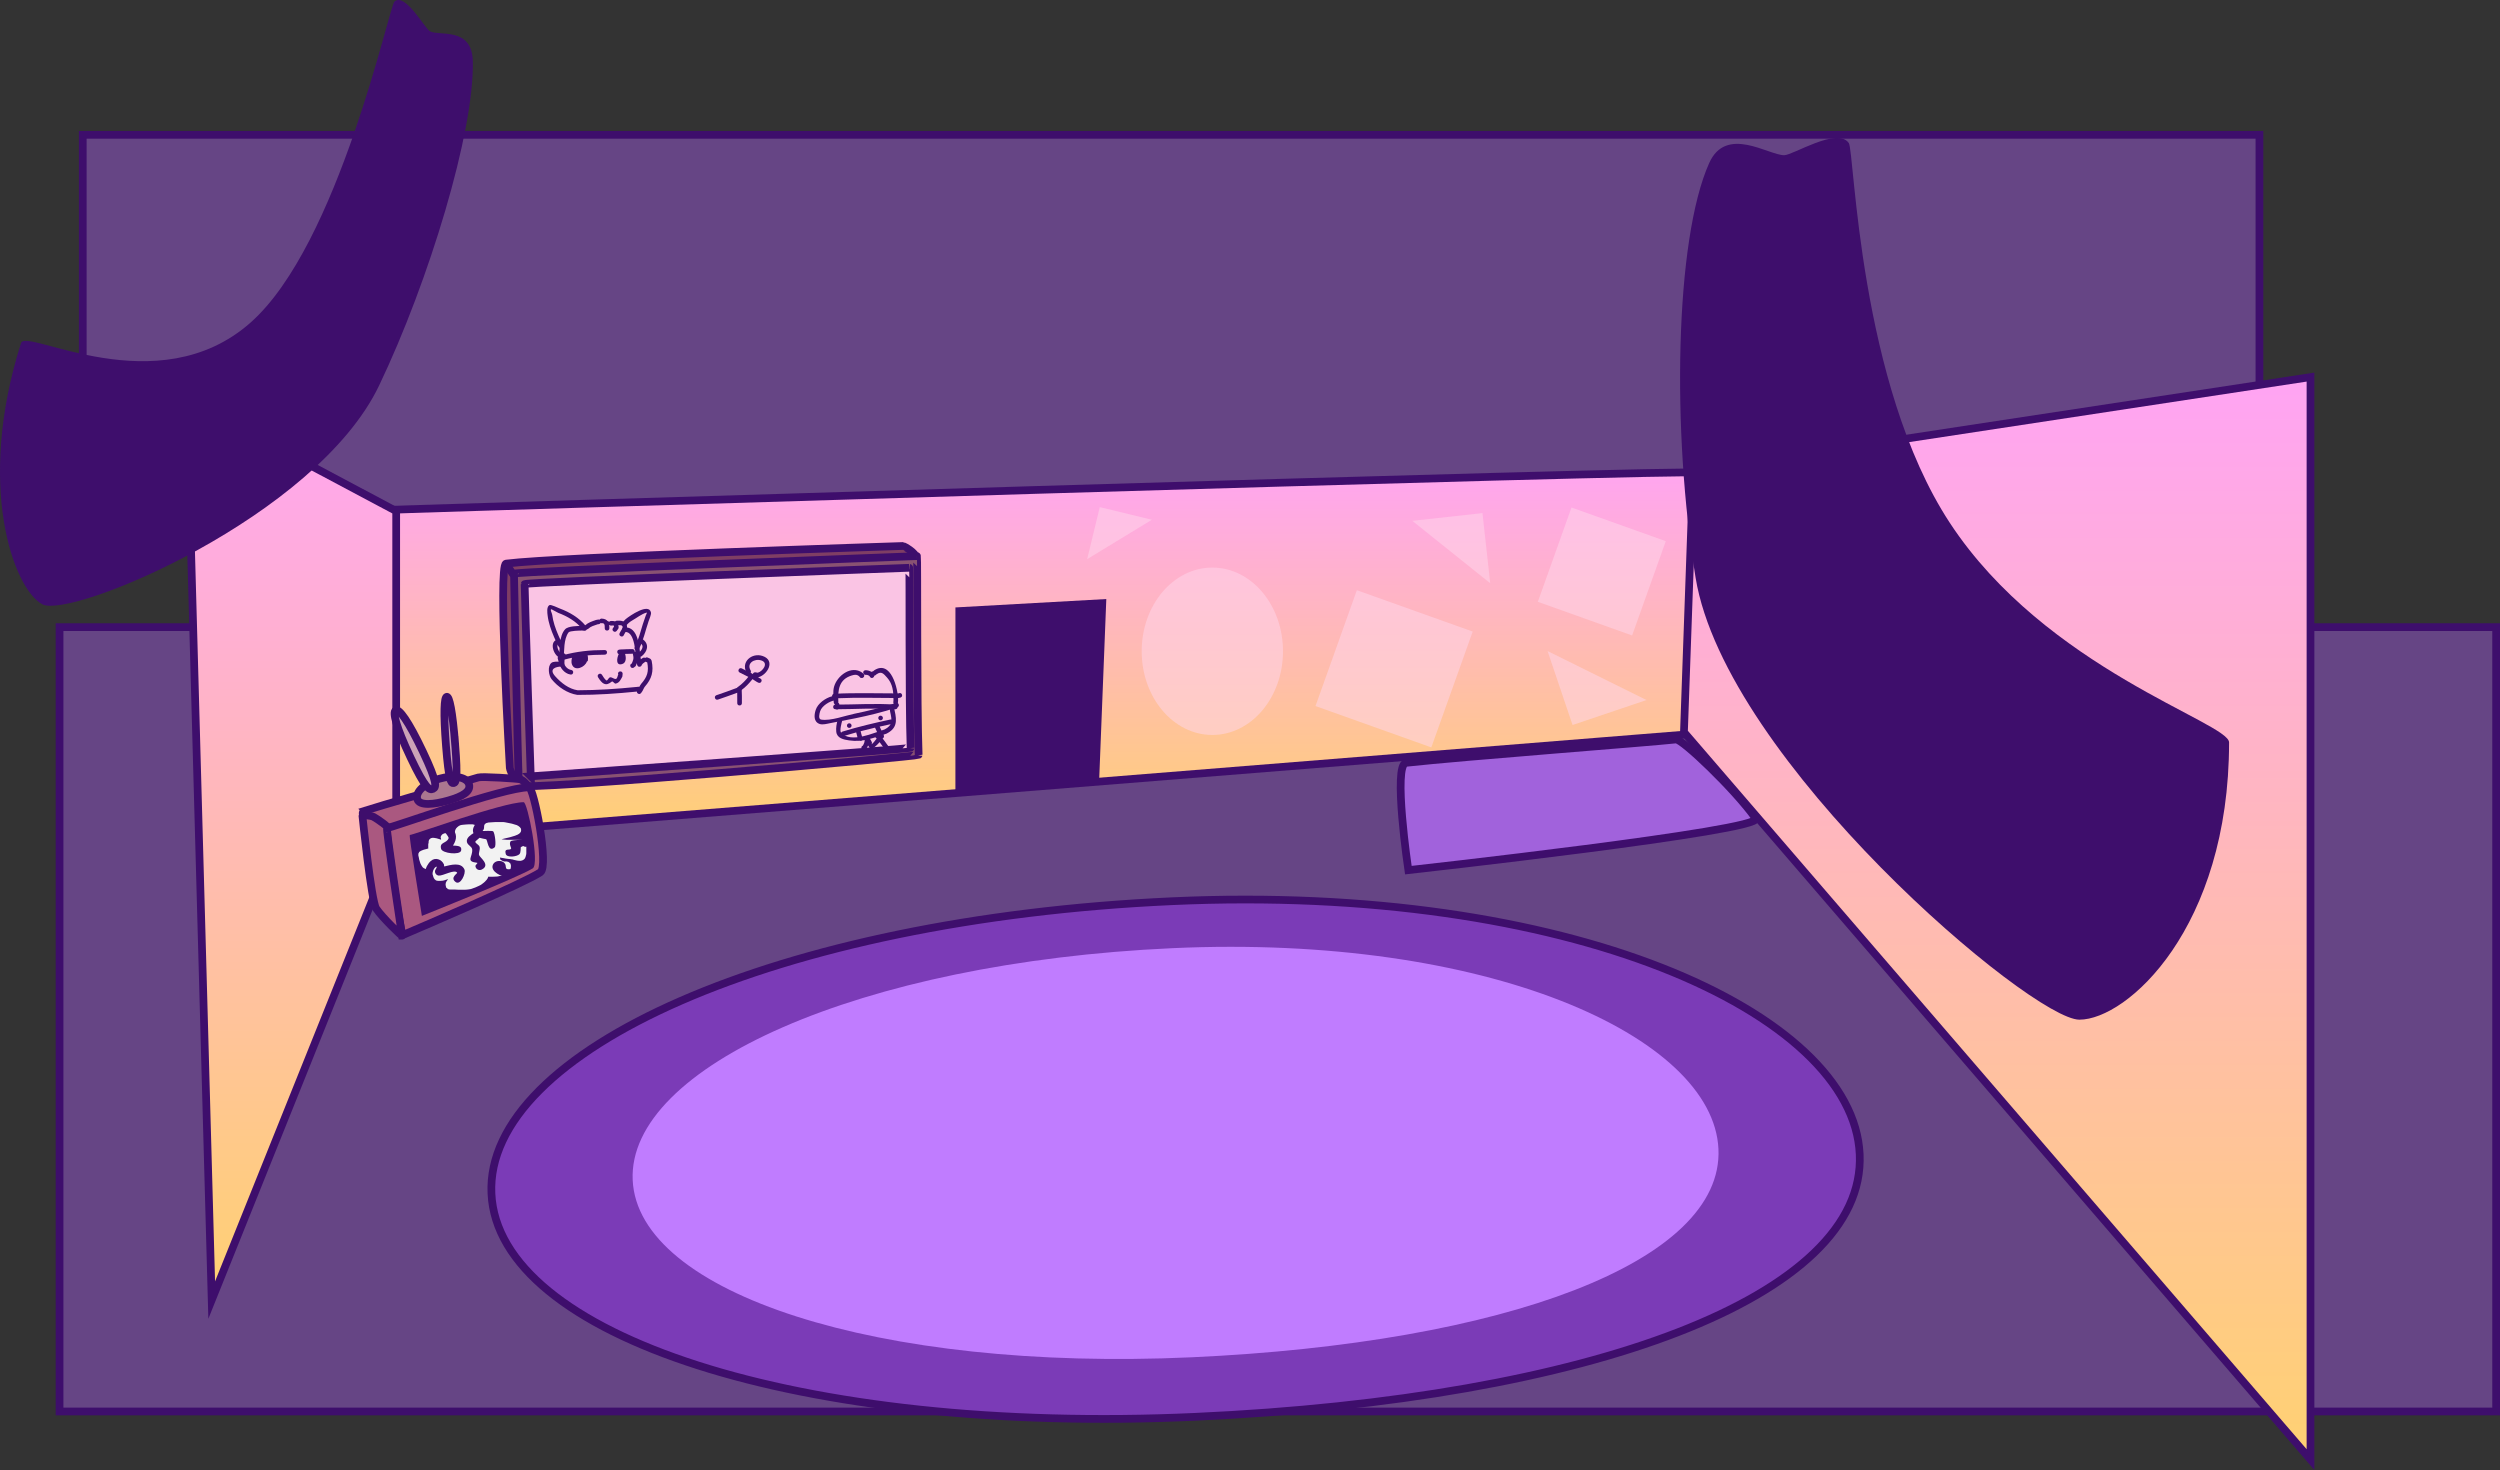 <svg version="1.1" xmlns="http://www.w3.org/2000/svg" xmlns:xlink="http://www.w3.org/1999/xlink" width="808.806" height="475.591" viewBox="0,0,808.806,475.591"><rect x="0" y="0" width="808.806" height="475.591" fill="#333333" stroke="none"/><defs><linearGradient x1="285.556" y1="76.407" x2="285.556" y2="198.271" gradientUnits="userSpaceOnUse" id="color-1"><stop offset="0" stop-color="#ffa4f3"/><stop offset="1" stop-color="#ffd172"/></linearGradient><linearGradient x1="37.515" y1="55.887" x2="37.515" y2="347.179" gradientUnits="userSpaceOnUse" id="color-2"><stop offset="0" stop-color="#ffa4f3"/><stop offset="1" stop-color="#ffd172"/></linearGradient><linearGradient x1="596.095" y1="50.445" x2="596.095" y2="398.793" gradientUnits="userSpaceOnUse" id="color-3"><stop offset="0" stop-color="#ffa4f3"/><stop offset="1" stop-color="#ffd172"/></linearGradient></defs><g transform="translate(56.807,73.431)"><g data-paper-data="{&quot;isPaintingLayer&quot;:true}" fill-rule="nonzero" stroke-linejoin="miter" stroke-miterlimit="10" stroke-dasharray="" stroke-dashoffset="0" style="mix-blend-mode: normal"><path d="M-37.539,383.215v-253.754h788.288v253.754z" fill="#664585" stroke="#3e0e6c" stroke-width="2.5" stroke-linecap="butt"/><path d="M-30.032,100.814v-130.631h704.204v130.631z" fill="#664585" stroke="#3e0e6c" stroke-width="2.5" stroke-linecap="butt"/><path d="M64.011,198.271v-106.607c0,0 429.64,-13.552 429.577,-12.173c-0.712,15.664 -3.966,84.62 -3.966,84.62z" fill="url(#color-1)" stroke="#3e0e6c" stroke-width="2.5" stroke-linecap="butt"/><path d="M11.684,347.179l-8.023,-291.291l67.708,36.036v106.607z" fill="url(#color-2)" stroke="#3e0e6c" stroke-width="2.5" stroke-linecap="butt"/><path d="M487.987,163.432l3.003,-84.459l199.7,-30.405v350.225z" fill="url(#color-3)" stroke="#3e0e6c" stroke-width="2.5" stroke-linecap="butt"/><path d="M252.288,183.692l0.009,-60.608l48.812,-2.717l-2.358,59.765z" fill="#3e0e6c" stroke="none" stroke-width="0" stroke-linecap="butt"/><path d="M322.309,218.133c127.835,-5.833 220.435,35.813 222.537,81.875c2.102,46.062 -87.091,79.099 -214.927,84.931c-127.835,5.833 -225.631,-26.185 -227.732,-72.247c-2.102,-46.062 92.286,-88.726 220.122,-94.559z" fill="#7b3bb7" stroke="#3e0e6c" stroke-width="2.5" stroke-linecap="butt"/><path d="M398.822,208.08c0,0 -5.09,-34.241 -0.718,-34.721c18.56,-2.041 78.186,-6.551 87.301,-7.553c1.995,-0.219 19.131,16.123 25.798,25.571c2.769,3.925 -112.381,16.703 -112.381,16.703z" fill="#a162dc" stroke="#3e0e6c" stroke-width="2.5" stroke-linecap="butt"/><g stroke="#3e0e6c" stroke-width="2.5"><path d="M108.132,175.043c-0.027,-0.646 -3.879,-65.796 -1.218,-66.132c17.317,-2.182 128.086,-5.689 128.475,-5.704c0.031,-0.001 4.21,2.05 4.223,3.976c0.076,10.767 -2.4,45.811 -1.886,59.775c0.017,0.455 -105.602,12.039 -126.007,13.83c-1.119,0.098 -3.553,-4.906 -3.588,-5.746z" fill="#7f3e64" stroke-linecap="butt"/><path d="M111.082,180.674c-0.525,-12.616 -1.418,-59.965 -1.593,-68.509c-0.015,-0.746 129.746,-5.662 130.366,-5.686c0.203,-0.008 -0.069,47.843 0.538,64.305c0.019,0.504 -129.226,11.923 -129.31,9.889z" fill="#895272" stroke-linecap="butt"/><path d="M114.904,177.736c0,0 -1.799,-53.209 -1.983,-62.193c-0.014,-0.675 123.837,-5.257 124.425,-5.279c0.192,-0.007 -0.108,43.318 0.453,58.223c0.017,0.456 -122.895,9.248 -122.895,9.248z" fill="#fac4e4" stroke-linecap="butt"/><path d="M107.18,109.367l1.869,2.808" fill="none" stroke-linecap="round"/></g><path d="M61.424,188.784c3.781,-1.236 28.463,-8.334 36.55,-10.697c1.223,-0.357 12.511,0.367 13.444,0.595c1.382,0.337 2.561,2.373 3.293,2.597c1.321,0.404 -12.854,6.841 -22.79,10.006c-10.789,3.437 -24.874,3.097 -25.521,3.057c-0.349,-0.022 -8.53,-4.396 -4.976,-5.558z" fill="#aa5880" stroke="#3e0e6c" stroke-width="2.5" stroke-linecap="butt"/><path d="M68.299,194.475c1.243,0.078 37.633,-13.184 46.029,-13.184c1.589,0 6.573,25.636 3.673,27.495c-5.855,3.754 -37.988,17.517 -44.454,20.261c-0.651,0.276 -4.48,-25.834 -5.175,-32.853c-0.108,-1.093 -0.14,-1.723 -0.073,-1.719z" fill="#aa5880" stroke="#3e0e6c" stroke-width="2.5" stroke-linecap="butt"/><path d="M73.257,229.286c0.05,0.336 -6.502,-5.963 -8.369,-8.811c-1.563,-2.385 -4.426,-29.743 -4.429,-29.894c-0.009,-0.437 2.732,-0.186 3.595,0.268c1.109,0.585 5.63,3.705 4.378,3.627c-0.458,-0.029 3.822,28.102 4.824,34.81z" fill="#aa5880" stroke="#3e0e6c" stroke-width="2.5" stroke-linecap="butt"/><path d="M79.679,222.881c-0.298,-2.089 -4.31,-26.202 -3.909,-26.178c0.995,0.059 30.117,-10.609 36.836,-10.609c1.272,0 5.261,20.012 2.94,21.416c-5.231,3.165 -35.867,15.371 -35.867,15.371z" fill="#3e0e6c" stroke="none" stroke-width="0" stroke-linecap="butt"/><path d="M78.187,185.073c-0.66,-2.312 2.552,-5.256 7.175,-6.577c4.623,-1.321 8.907,-0.518 9.567,1.794c0.66,2.312 -2.016,3.917 -6.64,5.238c-4.623,1.321 -9.442,1.857 -10.103,-0.454z" fill="#ab7790" stroke="#3e0e6c" stroke-width="2.5" stroke-linecap="butt"/><path d="M80.021,169.775c4.764,10.062 4.35,11.5 3.247,12.023c-1.103,0.522 -2.478,-0.069 -7.242,-10.131c-4.764,-10.062 -5.898,-14.769 -4.794,-15.291c1.103,-0.522 4.025,3.337 8.789,13.4z" fill="#cca3b7" stroke="#3e0e6c" stroke-width="2.5" stroke-linecap="butt"/><path d="M90.464,167.497c0.87,11.059 0.292,12.288 -0.529,12.429c-0.821,0.141 -1.574,-0.86 -2.444,-11.919c-0.87,-11.059 -0.574,-15.88 0.247,-16.021c0.821,-0.141 1.857,4.452 2.726,15.511z" fill="#cca3b7" stroke="#3e0e6c" stroke-width="2.5" stroke-linecap="butt"/><path d="M322.559,233.32c101.443,-4.628 174.925,28.419 176.592,64.971c1.668,36.552 -69.11,62.768 -170.553,67.396c-101.443,4.628 -179.047,-20.779 -180.715,-57.331c-1.668,-36.552 73.233,-70.408 174.676,-75.036z" fill="#c07cff" stroke="none" stroke-width="0" stroke-linecap="butt"/><path d="M133.064,129.969c-0.075,0.746 -0.821,0.672 -0.821,0.672l-0.728,-0.074c-0.677,-0.002 -3.983,0.05 -4.389,0.604c-1.598,2.181 -1.378,5.998 -1.561,8.573c0,0 -0.053,0.748 -0.802,0.695c-0.748,-0.053 -0.695,-0.802 -0.695,-0.802c0.197,-2.737 -0.049,-7.319 1.96,-9.489c0.987,-1.066 4.201,-1.076 5.561,-1.079l0.803,0.079c0,0 0.746,0.075 0.672,0.821z" fill="#3e0e6c" stroke="none" stroke-width="0.5" stroke-linecap="butt"/><path d="M137.572,127.624c0.127,0.739 -0.612,0.866 -0.612,0.866l-0.451,0.065c-1.159,0.421 -2.106,0.605 -3.001,1.437c0,0 -0.557,0.502 -1.059,-0.056c-0.502,-0.557 0.056,-1.059 0.056,-1.059c1.09,-0.957 2.13,-1.236 3.492,-1.731l0.71,-0.134c0,0 0.739,-0.127 0.866,0.612z" fill="#3e0e6c" stroke="none" stroke-width="0.5" stroke-linecap="butt"/><path d="M139.588,130.568c-0.447,0 -0.627,-0.266 -0.7,-0.481c-0.032,-0.083 -0.05,-0.174 -0.05,-0.269v-0.153c0.017,-0.903 -0.01,-1.58 -1.01,-1.47c0,0 -0.75,0 -0.75,-0.75c0,-0.75 0.75,-0.75 0.75,-0.75c1.905,0.104 2.485,1.137 2.51,2.97v0.153c0,0 0,0.123 -0.05,0.269c-0.073,0.215 -0.254,0.481 -0.7,0.481z" fill="#3e0e6c" stroke="none" stroke-width="0.5" stroke-linecap="butt"/><path d="M143.998,132.402c-0.671,-0.335 -0.335,-1.006 -0.335,-1.006l0.2,-0.387c0.996,-1.493 1.259,-2.322 -0.66,-2.171c0.037,0.121 0.074,0.253 0.111,0.397l0.005,0.168c0.038,0.157 0.008,0.307 -0.034,0.422c-0.033,0.111 -0.094,0.24 -0.207,0.342l-0.363,0.484c0,0 -0.45,0.6 -1.05,0.15c-0.6,-0.45 -0.15,-1.05 -0.15,-1.05l0.323,-0.431c-0.002,-0.608 -0.231,-0.368 -0.948,-0.359c0,0 -0.33,0 -0.552,-0.218c-0.137,0.179 -0.353,0.295 -0.596,0.295c-0.414,0 -0.75,-0.336 -0.75,-0.75c0,-0.414 0.336,-0.75 0.75,-0.75c0.207,0 0.394,0.084 0.53,0.219c0.215,-0.296 0.618,-0.296 0.618,-0.296c0.568,0.005 0.985,0.029 1.306,0.127c0.196,-0.172 0.452,-0.199 0.452,-0.199c3.487,-0.311 4.266,1.749 2.463,4.453l-0.106,0.226c0,0 -0.335,0.671 -1.006,0.335z" fill="#3e0e6c" stroke="none" stroke-width="0.5" stroke-linecap="butt"/><path d="M149.23,150.31c-6.488,0.649 -12.738,1.089 -19.265,1.073c-3.221,-0.5 -6.282,-2.571 -8.32,-5.083c-0.928,-1.144 -1.399,-4.174 -0.057,-5.276c0.581,-0.477 1.779,-0.412 2.71,-0.356c0.005,-0.528 0.031,-1.055 0.079,-1.581c0,0 0.068,-0.747 0.815,-0.679c0.747,0.068 0.679,0.815 0.679,0.815c-0.049,0.537 -0.074,1.077 -0.073,1.616v0.612c0,0.26 -0.09,0.43 -0.209,0.541c-0.111,0.118 -0.281,0.209 -0.541,0.209c-1.775,0 -4.499,0.618 -2.261,3.126c1.914,2.145 4.378,4.117 7.293,4.56c6.44,-0.018 12.597,-0.43 19.002,-1.07l0.765,-0.077c0,0 0.093,-0.009 0.216,0.011c0.061,-0.122 0.122,-0.244 0.183,-0.366c0,0 0.008,-0.015 0.023,-0.04c0.014,-0.026 0.024,-0.04 0.024,-0.04l0.366,-0.537c1.941,-2.216 2.496,-3.94 1.935,-6.886l-0.451,-0.2c0,0 -0.044,-0.02 -0.106,-0.061c-0.053,0.049 -0.092,0.076 -0.092,0.076l-0.26,0.172c-0.345,0.192 -0.651,0.479 -0.872,0.811c-0.031,0.207 -0.149,0.448 -0.503,0.56c-0.019,0.006 -0.038,0.012 -0.057,0.016c-0.415,0.107 -0.654,-0.097 -0.78,-0.281c-0.058,-0.077 -0.101,-0.166 -0.125,-0.262l-0.164,-0.587c-0.458,-2.519 -0.35,-10.417 -3.877,-10.101c0,0 -0.748,0.053 -0.802,-0.695c-0.053,-0.748 0.695,-0.802 0.695,-0.802c4.647,-0.269 4.813,6.446 5.311,10.339c0.13,-0.102 0.264,-0.197 0.403,-0.284l0.199,-0.134c0,0 0.438,-0.292 0.825,-0.02c0.335,-0.331 0.814,-0.118 0.814,-0.118l0.689,0.306c0,0 0.288,0.128 0.408,0.405c0.137,0.169 0.176,0.363 0.176,0.363c0.688,3.495 0.051,5.753 -2.237,8.371l-0.218,0.337c-0.173,0.345 -0.345,0.69 -0.518,1.035l-0.443,0.636c0,0 -0.436,0.61 -1.046,0.174c-0.278,-0.199 -0.339,-0.433 -0.323,-0.63z" fill="#3e0e6c" stroke="none" stroke-width="0.5" stroke-linecap="butt"/><path d="M125.1,136.092c-0.61,0.436 -1.046,-0.174 -1.046,-0.174l-0.455,-0.661c-0.399,-0.877 -0.79,-1.758 -1.172,-2.642c-0.942,-2.179 -1.797,-4.58 -2.07,-6.952c-0.086,-0.75 -0.407,-2.816 0.618,-3.334c0.463,-0.234 2.807,0.913 3.39,1.132c3.139,1.179 6.156,2.96 8.304,5.576c0,0 0.475,0.58 -0.106,1.055c-0.58,0.475 -1.055,-0.106 -1.055,-0.106c-1.966,-2.411 -4.786,-4.042 -7.669,-5.121c-0.114,-0.043 -2.166,-1.182 -2.22,-1.182c-0.605,0.003 0.152,1.201 0.227,1.801c0.279,2.234 1.066,4.479 1.957,6.534c0.379,0.875 0.765,1.748 1.161,2.616l0.31,0.411c0,0 0.436,0.61 -0.174,1.046z" fill="#3e0e6c" stroke="none" stroke-width="0.5" stroke-linecap="butt"/><path d="M126.234,138.514c0.182,0.728 -0.546,0.91 -0.546,0.91l-0.992,0.149c-2.854,-0.851 -4.159,-6.591 -0.191,-6.051c0,0 0.735,0.147 0.588,0.883c-0.147,0.735 -0.883,0.588 -0.883,0.588c-1.368,-0.486 -0.533,2.803 0.88,3.133l0.233,-0.157c0,0 0.728,-0.182 0.909,0.546z" fill="#3e0e6c" stroke="none" stroke-width="0.5" stroke-linecap="butt"/><path d="M148.896,136.918c-0.671,-0.335 -0.335,-1.006 -0.335,-1.006l0.077,-0.153c1.184,-2.358 1.726,-4.708 2.511,-7.227c0.296,-0.95 0.646,-1.882 0.96,-2.825c0.103,-0.31 0.57,-1.028 0.254,-0.947c-1.544,0.396 -3.252,1.773 -4.634,2.54c-0.788,0.437 -1.47,1.065 -2.08,1.728c0,0 -0.51,0.55 -1.06,0.039c-0.55,-0.51 -0.039,-1.06 -0.039,-1.06c0.355,-0.379 0.664,-0.808 1.065,-1.138c1.306,-1.077 7.518,-5.382 8.188,-2.12c0.128,0.622 -0.612,2.315 -0.782,2.815c-1.025,3.018 -1.618,6.008 -3.041,8.866l-0.077,0.153c0,0 -0.335,0.671 -1.006,0.335z" fill="#3e0e6c" stroke="none" stroke-width="0.5" stroke-linecap="butt"/><path d="M148.963,138.648c-0.182,-0.728 0.546,-0.91 0.546,-0.91l0.331,-0.016c0.987,-0.746 1.899,-2.236 0.568,-3.005c0,0 -0.614,-0.43 -0.184,-1.045c0.43,-0.614 1.045,-0.184 1.045,-0.184c2.055,1.585 1.387,3.892 -0.503,5.414l-0.893,0.29c0,0 -0.728,0.182 -0.91,-0.546z" fill="#3e0e6c" stroke="none" stroke-width="0.5" stroke-linecap="butt"/><path d="M123.608,139.461c0,-0.414 0.336,-0.75 0.75,-0.75c0.058,0 0.115,0.007 0.17,0.019c0.128,-0.066 0.238,-0.085 0.238,-0.085l0.417,-0.069c4.661,-1.266 8.825,-1.703 13.64,-1.703c0,0 0.75,0 0.75,0.75c0,0.75 -0.75,0.75 -0.75,0.75c-4.688,0 -8.709,0.417 -13.246,1.65l-0.556,0.099c0,0 -0.134,0.023 -0.298,-0.007c-0.108,0.06 -0.233,0.095 -0.365,0.095c-0.414,0 -0.75,-0.336 -0.75,-0.75z" fill="#3e0e6c" stroke="none" stroke-width="0.5" stroke-linecap="butt"/><path d="M128.606,144.235c-0.182,0.728 -0.91,0.546 -0.91,0.546l-0.709,-0.184c-1.922,-0.814 -2.81,-2.56 -3.212,-4.529c0,0 -0.147,-0.735 0.588,-0.883c0.735,-0.147 0.883,0.588 0.883,0.588c0.274,1.404 0.86,2.906 2.298,3.431l0.516,0.122c0,0 0.728,0.182 0.546,0.91z" fill="#3e0e6c" stroke="none" stroke-width="0.5" stroke-linecap="butt"/><path d="M144.181,136.645l0.102,0.037c1.113,-0.064 2.231,-0.112 3.342,-0.113h0.153c0,0 0.75,0 0.75,0.75c0,0.04 -0.002,0.077 -0.006,0.112c0.721,-0.175 0.902,0.548 0.902,0.548c0.397,1.691 0.099,2.561 -0.578,4.084l-0.656,0.519c0,0 -0.671,0.335 -1.006,-0.335c-0.335,-0.671 0.335,-1.006 0.335,-1.006l-0.044,0.213c0.541,-1.217 0.857,-1.767 0.493,-3.111c0,0 -0.033,-0.132 -0.015,-0.297c-0.102,0.023 -0.176,0.023 -0.176,0.023h-0.153c-0.731,-0.001 -1.467,0.021 -2.202,0.055c0.386,1.252 0.383,2.908 -0.982,3.29c-2.105,0.589 -1.693,-1.927 -1.081,-3.245c-0.207,-0.073 -0.438,-0.245 -0.463,-0.65c-0.047,-0.749 0.702,-0.795 0.702,-0.795c0.094,-0.006 0.189,-0.012 0.283,-0.017c0.159,-0.061 0.299,-0.061 0.299,-0.061z" fill="#3e0e6c" stroke="none" stroke-width="0.5" stroke-linecap="butt"/><path d="M132.332,137.978c0.718,-0.216 0.934,0.503 0.934,0.503c0.168,0.609 0.203,1.271 0.094,1.893l-0.323,0.27c-0.583,1.759 -3.86,3.254 -4.77,0.962c-0.396,-0.997 -0.095,-1.883 0.104,-2.837c0,0 0.157,-0.733 0.89,-0.576c0.127,0.027 0.228,0.072 0.307,0.127l0.307,-0.307l0.146,0.146c0.564,-0.552 1.098,-0.594 1.907,0.085c0.08,-0.11 0.207,-0.207 0.405,-0.266z" fill="#3e0e6c" stroke="none" stroke-width="0.5" stroke-linecap="butt"/><path d="M143.88,143.79c0.75,0 0.75,0.75 0.75,0.75l-0.092,0.922c-0.509,0.915 -0.91,2.002 -2.149,2.266c-0.466,0.099 -0.911,-0.939 -1.278,-0.636c-2.027,1.674 -3.131,0.652 -4.43,-1.404c0,0 -0.398,-0.636 0.238,-1.034c0.636,-0.398 1.033,0.238 1.033,0.238c0.316,0.512 0.868,1.422 1.362,1.777c0.4,0.287 0.693,-0.738 1.147,-0.931c0.605,-0.257 1.254,0.526 1.91,0.489c0.569,-0.033 0.583,-0.981 0.851,-1.484l-0.092,-0.203c0,0 0,-0.75 0.75,-0.75z" fill="#3e0e6c" stroke="none" stroke-width="0.5" stroke-linecap="butt"/><path d="M233.581,155.282c0,0.75 -0.75,0.75 -0.75,0.75l-0.116,-0.002c-6.24,-0.485 -12.933,0.002 -19.221,0.002c0,0 -0.75,0 -0.75,-0.75c0,-0.75 0.75,-0.75 0.75,-0.75c6.329,0 13.053,-0.477 19.336,0.002l0.001,-0.002c0,0 0.75,0 0.75,0.75z" fill="#3e0e6c" stroke="none" stroke-width="0.5" stroke-linecap="butt"/><path d="M222.259,145.729c-0.643,0.386 -1.029,-0.257 -1.029,-0.257l0.026,-0.072c-0.876,-0.66 -1.453,-0.619 -2.497,-0.302c-4.141,1.255 -4.553,4.609 -4.34,8.621c0,0 0.005,0.091 -0.021,0.211c0.223,0.13 0.373,0.372 0.373,0.649c0,0.414 -0.336,0.75 -0.75,0.75c-0.414,0 -0.75,-0.336 -0.75,-0.75c0,-0.053 0.006,-0.105 0.016,-0.156c-0.344,-0.189 -0.367,-0.625 -0.367,-0.625c-0.08,-1.532 -0.316,-3.511 0.093,-5.015c0.986,-3.617 5.579,-7.109 9.124,-4.597l0.378,0.514c0,0 0.386,0.643 -0.257,1.029z" fill="#3e0e6c" stroke="none" stroke-width="0.5" stroke-linecap="butt"/><path d="M221.299,145.145c0,-0.414 0.336,-0.75 0.75,-0.75c0.414,0 0.75,0.336 0.75,0.75c0,0.414 -0.336,0.75 -0.75,0.75c-0.414,0 -0.75,-0.336 -0.75,-0.75z" fill="#3e0e6c" stroke="none" stroke-width="0.5" stroke-linecap="butt"/><path d="M232.89,154.565c-0.748,-0.058 -0.69,-0.805 -0.69,-0.805l0.057,-0.733c-0.002,-2.719 -0.226,-5.191 -2.093,-7.262c-1.124,-1.247 -1.842,-2.15 -3.354,-1.056c0,0 -0.046,0.032 -0.122,0.065c-0.145,0.217 -0.385,0.31 -0.385,0.31l-0.269,0.103c-0.002,0.179 -0.075,0.38 -0.312,0.558c-0.6,0.45 -1.05,-0.15 -1.05,-0.15l-0.188,-0.308c-0.331,-0.266 -0.793,-0.447 -1.213,-0.389c0,0 -0.748,0.05 -0.798,-0.698c-0.05,-0.748 0.698,-0.798 0.698,-0.798c0.673,-0.019 1.369,0.187 1.96,0.526l0.619,-0.238c0.096,-0.138 0.21,-0.217 0.21,-0.217c5.469,-3.624 7.798,5.917 7.796,9.612l-0.06,0.79c0,0 -0.058,0.748 -0.805,0.69z" fill="#3e0e6c" stroke="none" stroke-width="0.5" stroke-linecap="butt"/><path d="M213.271,155.341c0,-0.414 0.336,-0.75 0.75,-0.75c0.414,0 0.75,0.336 0.75,0.75c0,0.414 -0.336,0.75 -0.75,0.75c-0.414,0 -0.75,-0.336 -0.75,-0.75z" fill="#3e0e6c" stroke="none" stroke-width="0.5" stroke-linecap="butt"/><path d="M235.017,151.326c0.206,0.721 -0.515,0.927 -0.515,0.927l-0.616,0.146c-6.577,-0.002 -13.3,-0.229 -19.874,0.075c-0.022,0.606 -0.664,0.682 -0.664,0.682c-1.713,0.174 -4.3,1.802 -4.822,3.524c-0.206,0.681 -0.717,2.512 0.322,2.69c3.045,0.52 7.799,-1.289 10.8,-1.902c4.317,-0.881 8.704,-1.976 12.897,-3.31l0.433,-0.163c0,0 0.702,-0.263 0.966,0.439c0.263,0.702 -0.439,0.966 -0.439,0.966l-0.505,0.188c-4.242,1.35 -8.684,2.46 -13.052,3.351c-2.728,0.556 -5.469,1.041 -8.199,1.588c-0.916,0.184 -2.401,0.591 -3.336,0.279c-2.048,-0.682 -1.869,-2.893 -1.318,-4.576c0.681,-2.082 3.117,-3.838 5.299,-4.409c-0,-0.005 -0.001,-0.009 -0.001,-0.014c-0.039,-0.749 0.71,-0.788 0.71,-0.788c6.867,-0.357 13.9,-0.117 20.782,-0.118l0.204,-0.088c0,0 0.721,-0.206 0.927,0.515z" fill="#3e0e6c" stroke="none" stroke-width="0.5" stroke-linecap="butt"/><path d="M231.742,155.417c0.744,-0.093 0.837,0.651 0.837,0.651l0.044,0.39c0.82,3.505 0.71,5.802 -2.676,7.489c-4.204,1.325 -7.552,2.819 -12.05,2.156c-1.741,-0.257 -3.916,-0.664 -4.155,-2.79c-0.143,-1.27 0.12,-2.609 0.432,-3.825c0,0 0.189,-0.726 0.915,-0.536c0.726,0.189 0.536,0.915 0.536,0.915c-0.16,0.603 -0.867,3.148 -0.333,3.735c3.234,3.554 10.649,0.021 14.093,-1.046c2.624,-1.318 2.44,-2.953 1.777,-5.754l-0.073,-0.548c0,0 -0.093,-0.744 0.651,-0.837z" fill="#3e0e6c" stroke="none" stroke-width="0.5" stroke-linecap="butt"/><path d="M227.334,158.856c0,-0.414 0.336,-0.75 0.75,-0.75c0.414,0 0.75,0.336 0.75,0.75c0,0.414 -0.336,0.75 -0.75,0.75c-0.414,0 -0.75,-0.336 -0.75,-0.75z" fill="#3e0e6c" stroke="none" stroke-width="0.5" stroke-linecap="butt"/><path d="M217.197,161.317c0,-0.414 0.336,-0.75 0.75,-0.75c0.414,0 0.75,0.336 0.75,0.75c0,0.414 -0.336,0.75 -0.75,0.75c-0.414,0 -0.75,-0.336 -0.75,-0.75z" fill="#3e0e6c" stroke="none" stroke-width="0.5" stroke-linecap="butt"/><path d="M224.957,168.793c-0.275,-0.013 -0.605,-0.48 -0.912,-1.038c-0.122,0.286 -0.277,0.581 -0.469,0.913l-0.555,0.441c0,0 -0.643,0.386 -1.029,-0.257c-0.386,-0.643 0.257,-1.029 0.257,-1.029l0.031,0.089c0.5,-0.853 0.674,-1.254 0.66,-2.259c0,0 -0,-0.584 0.516,-0.722c0.632,-0.345 0.999,0.285 0.999,0.285c0.22,0.378 0.738,1.218 0.843,1.625c0.04,0.155 -0.193,0.572 -0.063,0.477c0.482,-0.355 1.072,-1.138 1.577,-1.791c-0.107,-0.119 -0.216,-0.238 -0.328,-0.357c0,0 -0.514,-0.546 0.032,-1.06c0.244,-0.23 0.481,-0.248 0.67,-0.197c-0.303,-0.64 -0.584,-1.289 -0.897,-1.93c-1.562,0.364 -3.114,0.745 -4.664,1.152c0.106,0.616 0.327,1.167 0.485,1.789c0.124,0.111 0.221,0.283 0.221,0.553c0,0.75 -0.75,0.75 -0.75,0.75l-0.856,-0.62c-0.13,-0.77 -0.378,-1.389 -0.533,-2.089c-1.318,0.361 -2.635,0.743 -3.957,1.152c0,0 -0.717,0.221 -0.937,-0.496c-0.221,-0.717 0.496,-0.937 0.496,-0.937c5.125,-1.567 10.175,-2.757 15.416,-3.884l0.45,-0.017c0,0 0.75,0 0.75,0.75c0,0.75 -0.75,0.75 -0.75,0.75l-0.136,-0.017c-1.256,0.268 -2.5,0.54 -3.737,0.819c0.427,0.91 0.808,1.829 1.304,2.709l0.096,0.426c0,0 -0,0.535 -0.452,0.701c0.51,0.632 0.986,1.285 1.467,1.977l0.344,0.428c0,0 0.468,0.586 -0.118,1.054c-0.586,0.468 -1.054,-0.118 -1.054,-0.118l-0.404,-0.508c-0.398,-0.573 -0.79,-1.115 -1.203,-1.641c-0.833,0.94 -2.026,2.161 -2.81,2.125z" fill="#3e0e6c" stroke="none" stroke-width="0.5" stroke-linecap="butt"/><path d="M182.462,154.798c-0.75,0 -0.75,-0.75 -0.75,-0.75v-0.133c0,-1.077 0.018,-2.153 -0.015,-3.229c-2.049,0.8 -4.145,1.469 -6.217,2.209c0,0 -0.706,0.252 -0.959,-0.454c-0.252,-0.706 0.454,-0.959 0.454,-0.959c2.182,-0.779 4.392,-1.478 6.544,-2.339l0.503,-0.227c0,0 0.187,-0.084 0.409,-0.067c0.667,0.01 0.713,0.701 0.713,0.701c0.096,1.454 0.068,2.908 0.068,4.364v0.133c0,0 0,0.75 -0.75,0.75z" fill="#3e0e6c" stroke="none" stroke-width="0.5" stroke-linecap="butt"/><path d="M186.842,145.022c0.53,0.53 0,1.061 0,1.061l-0.21,0.204c-1.12,1.399 -2.195,2.551 -3.649,3.616c-0.129,0.228 -0.373,0.382 -0.654,0.382c-0.414,0 -0.75,-0.336 -0.75,-0.75c0,-0.126 0.031,-0.244 0.086,-0.349c0.086,-0.246 0.295,-0.394 0.295,-0.394c1.425,-1.016 2.427,-2.099 3.501,-3.442l0.321,-0.327c0,0 0.53,-0.53 1.061,0z" fill="#3e0e6c" stroke="none" stroke-width="0.5" stroke-linecap="butt"/><path d="M189.505,147.083c-0.335,0.671 -1.006,0.335 -1.006,0.335l-0.493,-0.256c-1.71,-1.199 -3.618,-2.065 -5.481,-2.997c0,0 -0.671,-0.335 -0.335,-1.006c0.335,-0.671 1.006,-0.335 1.006,-0.335c1.93,0.965 3.896,1.87 5.67,3.11l0.304,0.143c0,0 0.671,0.335 0.335,1.006z" fill="#3e0e6c" stroke="none" stroke-width="0.5" stroke-linecap="butt"/><path d="M186.766,144.708c0.114,-0.741 0.855,-0.627 0.855,-0.627l0.721,0.125c1.518,-0.361 3.712,-3.143 1.138,-3.975c-2.199,-0.711 -4.845,0.925 -3.449,3.219c0,0 0.378,0.648 -0.27,1.026c-0.648,0.378 -1.026,-0.27 -1.026,-0.27c-1.949,-3.449 1.685,-6.59 5.18,-5.41c4.324,1.46 1.518,6.221 -1.517,6.91l-1.005,-0.141c0,0 -0.741,-0.114 -0.627,-0.855z" fill="#3e0e6c" stroke="none" stroke-width="0.5" stroke-linecap="butt"/><path d="M664.349,166.755c0,60.088 -32.985,89.7 -48.431,89.7c-15.446,0 -114.371,-83.618 -124.147,-142.906c-7.754,-47.023 -6.737,-109.367 4.378,-134.216c5.507,-12.311 19.154,-2.551 24.271,-2.551c2.873,0 17.22,-9.247 20.905,-3.926c1.848,2.668 3.146,77.865 32.666,122.846c31.054,47.318 90.358,64.617 90.358,71.053z" fill="#3e0e6c" stroke="none" stroke-width="0" stroke-linecap="butt"/><path d="M24.257,30.925c28.613,-25.318 44.819,-102.413 46.574,-103.884c3.5,-2.934 9.78,8.75 11.491,9.662c3.048,1.624 13.571,-1.571 13.834,9.67c0.53,22.689 -14.149,71.088 -30.297,104.888c-20.359,42.616 -99.791,75.704 -108.993,70.802c-9.201,-4.902 -21.592,-38.204 -6.861,-84.541c1.578,-4.963 44.151,20.037 74.251,-6.597z" data-paper-data="{&quot;index&quot;:null}" fill="#3e0e6c" stroke="none" stroke-width="0" stroke-linecap="butt"/><path d="M312.557,137.268c0,-14.953 10.233,-27.075 22.855,-27.075c12.623,0 22.855,12.122 22.855,27.075c0,14.953 -10.233,27.075 -22.855,27.075c-12.623,0 -22.855,-12.122 -22.855,-27.075z" fill-opacity="0.514" fill="#ffd6ec" stroke="none" stroke-width="0" stroke-linecap="butt"/><path d="M368.786,154.99l13.383,-37.473l37.473,13.383l-13.383,37.473z" fill-opacity="0.514" fill="#ffd6ec" stroke="none" stroke-width="0" stroke-linecap="butt"/><path d="M440.714,121.264l10.894,-30.504l30.504,10.894l-10.894,30.504z" fill-opacity="0.514" fill="#ffd6ec" stroke="none" stroke-width="0" stroke-linecap="butt"/><path d="M400.112,95.075l22.693,-2.507l2.507,22.693z" fill-opacity="0.514" fill="#ffd6ec" stroke="none" stroke-width="0" stroke-linecap="butt"/><path d="M294.908,107.469l4.092,-16.84l16.84,4.092z" fill-opacity="0.514" fill="#ffd6ec" stroke="none" stroke-width="0" stroke-linecap="butt"/><path d="M475.865,153.046l-23.918,8.076l-8.076,-23.918z" fill-opacity="0.514" fill="#ffd6ec" stroke="none" stroke-width="0" stroke-linecap="butt"/><path d="M96.874,193.521l0.043,-0.021l2.069,-0.467h0.014l0.012,-0.006l1.422,-0.292l0.095,0.002l0.091,-0.027l2.651,-0.175l0.046,0.007l0.045,-0.01h2.78l0.134,0.03l0.138,-0.003l2.328,0.467l0.059,0.026l0.065,0.005l1.406,0.423l0.001,-0l0.002,0.001l0.143,0.043l0.208,0.12l0.22,0.102l0.114,0.09l0.002,0.001l0,0.001l0.401,0.317l0.185,0.241l0.085,0.044l0.029,0.104l0.068,0.088l-0.019,0.087l0.079,0.285v0.233l-0.06,0.216l0.025,0.083l-0.083,0.124l-0.039,0.141l-0.083,0.043l-0.127,0.191l-0.323,0.292l-0.189,0.102l-0.171,0.124l-0.841,0.35l-0.069,0.012l-0.059,0.034l-1.552,0.467l-0.043,0.003l-0.038,0.019l-1.731,0.405l-0.938,0.242l0.337,0.061l1.3,0.107h4.711l0.012,-0.007l0.035,0.007h0.035l0.279,0.063l0.28,0.056l0.031,0.014l0.035,0.008l0.007,0.011l0.056,0.025l0.077,0.06l0.062,0.003l0.161,0.17l0.188,0.146l0.003,0.056l0.066,0.07l0.065,0.117l0.036,0.147l0.071,0.136l0.065,0.292l-0.006,0.112l0.03,0.109v0.082l0.048,0.258l-0.008,0.094l0.025,0.091v2.334l-0.035,0.125l0.003,0.129l-0.194,0.759l-0.044,0.078l-0.013,0.087l-0.129,0.292l-0.108,0.135l-0.005,0.077l-0.149,0.116l-0.115,0.144l-0.085,0.011l-0.14,0.108l-0.06,0.027l-0.129,0.078l-0.047,0.015l-0.021,0.033l-0.273,0.062l-0.265,0.085l-0.038,-0.017l-0.049,0.011h-0.453l-0.121,-0.027l-0.124,0.005l-0.202,-0.036h-0.07l-0.23,-0.052l-0.235,-0.029l-0.198,-0.071l-0.255,-0.038l-0.112,-0.044l-0.121,-0.013l-0.39,-0.132l-0.318,-0.041l-0.061,-0.022h-0.066l-0.368,-0.083l-0.169,0l-0.077,-0.017l-0.078,0.009l-0.517,-0.058l-0.011,-0.004l-0.011,0.001l-0.453,-0.058l-0.045,-0.017l-0.049,0.001l-0.558,-0.112l-0.687,-0.113l-0.01,-0.004l-0.011,0l-0.64,-0.116l0.042,0.189l-0.001,0.019l0.008,0.017l0.056,0.306l0.032,0.115l0.003,0.006l0.054,0.049l0.27,0.162l0.42,0.237l0.272,0.105l0.271,0.061h0.687l0.049,0.011l0.038,-0.017l0.265,0.085l0.273,0.062l0.021,0.033l0.047,0.015l0.194,0.117l0.352,0.35l0.048,0.025l0.009,0.032l0.024,0.024l-0.004,0.05l0.127,0.459v0.525l-0.03,0.109l0.006,0.112l-0.065,0.292l-0.092,0.174l-0.062,0.185l-0.194,0.292l-0.109,0.098l-0.079,0.119l-0.194,0.175l-0.06,0.033l-0.043,0.051l-0.323,0.233l-0.032,0.013l-0.023,0.024l-0.453,0.292l-0.092,0.033l-0.075,0.058l-1.035,0.467l-0.134,0.027l-0.121,0.058l-1.035,0.233h-0.121l-0.116,0.032l-1.228,0.058l-0.033,-0.006l-0.033,0.007h-1.228l-0.044,-0.01l-0.045,0.007l-0.223,-0.014l-0.027,0.096l-0.048,0.081l-0.016,0.09l-0.194,0.408l-0.11,0.13l-0.079,0.147l-0.323,0.35l-0.007,0.005l-0.004,0.007l-0.388,0.408l-0.079,0.051l-0.056,0.072l-0.905,0.7l-0.114,0.051l-0.093,0.078l-0.582,0.292l-0.027,0.007l-0.021,0.016l-1.035,0.467l-0.052,0.01l-0.043,0.028l-1.293,0.467l-0.134,0.017l-0.124,0.049l-0.776,0.117l-0.042,-0.003l-0.039,0.013l-0.647,0.058l-0.063,-0.008l-0.062,0.014h-2.457l-0.044,-0.01l-0.045,0.007l-0.861,-0.055h-1.701l-0.625,-0.141l-0.17,-0.269l-0.298,-0.154l-0.122,-0.441l-0.01,-0.019l-0.019,-0.085l-0.006,-0.02v-0.005l-0.04,-0.182l0.006,-0.112l-0.03,-0.109v-0.233l0.037,-0.135v-0.139l0.065,-0.233l0.101,-0.17l0.072,-0.182l0.552,-0.747l-0.107,0.036l-0.024,0.002l-0.02,0.011l-0.566,0.17l-0.695,0.228l-0.161,0.015l-0.153,0.048l-0.711,0.058l-0.057,-0.008l-0.056,0.013h-0.776l-0.508,-0.115l-0.055,0.003l-0.027,-0.022l-0.035,-0.008l-0.027,-0.043l-0.388,-0.318l-0.129,-0.175l-0.027,-0.067l-0.051,-0.054l-0.129,-0.233l-0.036,-0.147l-0.071,-0.136l-0.052,-0.236l-0.24,-0.704l-0.01,-0.168l-0.045,-0.163l0,-1.019l-0.042,0.003l-0.195,0.044h-0.759l-0.012,0.007l-0.035,-0.007h-0.035l-0.279,-0.063l-0.28,-0.056l-0.031,-0.014l-0.035,-0.008l-0.004,-0.007l-0.283,-0.085l-0.076,-0.044l-0.088,-0.018l-0.517,-0.233l-0.077,-0.06l-0.062,-0.003l-0.161,-0.17l-0.188,-0.146l-0.003,-0.056l-0.066,-0.07l-0.03,-0.054l-0.086,-0.117l-0.027,-0.067l-0.051,-0.054l-0.323,-0.584l-0.025,-0.103l-0.058,-0.091l-0.388,-1.225l-0.004,-0.096l-0.037,-0.09l-0.05,-0.406l-0.087,-0.237l-0.015,-0.181l-0.049,-0.176v-0.036l-0.027,-0.099v-0.028l-0.023,-0.023l0.023,-0.265v-0.266l0.024,-0.021l0.002,-0.028l0.065,-0.175l0.132,-0.188l0.005,-0.086l0.122,-0.094l0.086,-0.122l0.094,-0.017l0.187,-0.145l0.259,-0.117l0.028,-0.006l0.023,-0.016l0.582,-0.233l0.087,-0.014l0.077,-0.04l0.879,-0.227l0.583,-0.175l-0.041,-0.147v-1.225l0.057,-0.207l0.032,-0.212l0.04,-0.09v-0.425l0.156,-0.564l0.298,-0.154l0.17,-0.269l0.625,-0.141h0.323l0.121,0.027l0.124,-0.005l0.304,0.055l0.368,0.055l0.124,0.049l0.134,0.017l0.245,0.088l0.176,0.04l0.076,0.037l0.085,0.01l0.289,0.104l0.26,0.078l0.183,0.028l-0.055,-0.148l-0.013,-0.151l-0.046,-0.188l-0.005,-0.018v-0.002l-0.072,-0.294l0.081,-0.109l-0.038,-0.127l0.331,-0.499l0.194,-0.175l0.006,-0.003l0.006,-0.02l0.274,-0.132l0.266,-0.144l0.022,0.005l0.006,-0.003l0.259,-0.058l0.154,0l0.149,-0.034h1.487l0.121,0.027l0.124,-0.005l0.304,0.055l0.756,0.114l0.047,0.018h0.051l0.063,0.014v-0.123l-0.002,-0.007l-0.008,-0.006l-0.001,-0.028l-0.016,-0.058v-0.248l-0.013,-0.247l0.013,-0.059l0,-0.028l0.008,-0.007l0.044,-0.199l0.013,-0.025l0,-0.028l0.028,-0.1l-0,-0.001l0.001,-0.003l0.036,-0.129l0.117,-0.197l0.096,-0.206l0.089,-0.107l0.002,-0.003l0.001,-0l0.103,-0.123l0.07,-0.051l0.046,-0.07l0.259,-0.233l0.06,-0.033l0.043,-0.051l0.272,-0.196l0.005,-0.014l0.034,-0.014l0.013,-0.009l0.269,-0.111l0.267,-0.114l0.016,-0.003l0.034,-0.014l0.015,0.005l0.259,-0.047l0.047,0.002l0.043,-0.015l0.517,-0.058l0.016,0.002l0.015,-0.005l0.647,-0.058l0.024,0.003l0.023,-0.007l1.035,-0.058l0.039,0.007l0.039,-0.009h1.035l0.625,0.141l0.024,0.039l0.049,0.002l0.102,0.107z" fill="#f2f2f2" stroke="none" stroke-width="0.5" stroke-linecap="butt"/><path d="M89.797,200.035c-0.133,0.21 0.488,0.098 0.735,0.129c0.855,0.108 2.207,0.13 1.835,1.618c-0.378,1.51 -6.068,0.878 -6.464,-0.574c-0.619,-2.271 1.741,-1.707 2.415,-3.416c0.247,-0.627 -2.231,-2.592 -1.021,-3.283c0.217,-0.368 0.618,-0.616 1.077,-0.616c0.558,0 1.031,0.366 1.192,0.872c1.462,1.399 1.526,3.231 0.231,5.271z" fill="#3e0e6c" stroke="none" stroke-width="0.5" stroke-linecap="butt"/><path d="M81.347,206.71c0.376,-0.655 0.665,-1.091 1.215,-1.587c1.471,-1.324 3.523,-0.535 4.254,1.1c0.091,0.204 -0.038,0.696 0.18,0.645c1.96,-0.457 5.367,-1.505 6.459,1.006c0.534,1.228 -1.282,5.281 -2.874,4.036c-1.903,-1.489 0.713,-2.721 0.502,-3.025c-0.831,-1.193 -4.626,1.114 -5.956,0.958c-1.023,-0.12 -1.585,-1.291 -0.911,-2.137c0.044,-0.055 0.529,-0.924 0.084,-0.728c-1.109,0.488 -1.44,2.965 -1.542,3.988c0.122,0.193 0.192,0.421 0.192,0.666c0,0.69 -0.56,1.25 -1.25,1.25c-0.69,0 -1.25,-0.56 -1.25,-1.25c0,-0.171 0.034,-0.333 0.096,-0.481c-0.097,-1.471 0.278,-3.529 0.801,-4.441z" fill="#3e0e6c" stroke="none" stroke-width="0.5" stroke-linecap="butt"/><path d="M97.078,198.702c-0.534,0.503 1.06,1.097 1.262,1.802c0.264,0.921 -0.331,1.869 -0.178,2.646c0.158,0.8 3.873,3.245 0.91,4.727c-0.854,0.427 -1.927,0.014 -2.069,-1.094c-0.051,-0.4 0.949,-1.03 0.549,-1.078c-3.798,-0.449 -1.433,-1.815 -1.583,-4.265c-0.073,-1.197 -1.901,-1.477 -1.746,-2.934c0.111,-1.042 1.212,-1.774 2.144,-2.39c-0.042,-0.1 -0.077,-0.205 -0.105,-0.317c-0.668,-2.674 3.789,-5.436 5.9,-6.28c0.219,-0.362 0.616,-0.603 1.07,-0.603c0.621,0 1.136,0.453 1.234,1.047c0.853,1.585 -3.897,2.317 -4.504,3.365c-0.352,0.607 0.134,1.311 -0.655,2.073c-0.104,0.101 3.154,-0.195 3.452,0.138c0.559,0.624 1.043,4.669 0.456,5.173c-2.193,1.879 -2.227,-2.508 -2.784,-2.635c-0.595,-0.136 -1.372,-0.24 -2.099,-0.463c-0.446,0.405 -0.929,0.784 -1.253,1.089z" fill="#3e0e6c" stroke="none" stroke-width="0.5" stroke-linecap="butt"/><path d="M102.557,206.632c0.537,-2.149 4.161,-1.973 4.253,0.216c0.073,1.743 1.607,0.338 2.165,1.315c0.368,0.217 0.616,0.618 0.616,1.077c0,0.69 -0.56,1.25 -1.25,1.25c-0.275,0 -0.53,-0.089 -0.736,-0.24c-2.318,0.102 -5.522,-1.717 -5.047,-3.619z" fill="#3e0e6c" stroke="none" stroke-width="0.5" stroke-linecap="butt"/><path d="M114.504,199.283c-0.374,0.655 -1.252,0.743 -2.016,0.988c-0.295,-0.229 -0.484,-0.586 -0.484,-0.988c0,-0.69 0.56,-1.25 1.25,-1.25c0.69,0 1.25,0.56 1.25,1.25c0,0.69 -0.56,1.25 -1.25,1.25c-0.289,0 -0.554,-0.098 -0.766,-0.262c-0.305,0.098 -0.591,0.221 -0.821,0.414c-0.061,0.051 0.102,1.7 -0.43,2.232c-0.843,0.843 -4.064,1.196 -4.422,-0.058c-0.604,-2.115 1.358,-1.023 1.728,-1.735c0.143,-0.275 -0.729,-1.378 -0.201,-2.319c0.216,-0.386 2.046,-0.437 2.37,-0.493c0.59,-0.103 2.851,-0.676 3.176,-0.107z" fill="#3e0e6c" stroke="none" stroke-width="0.5" stroke-linecap="butt"/></g></g></svg>